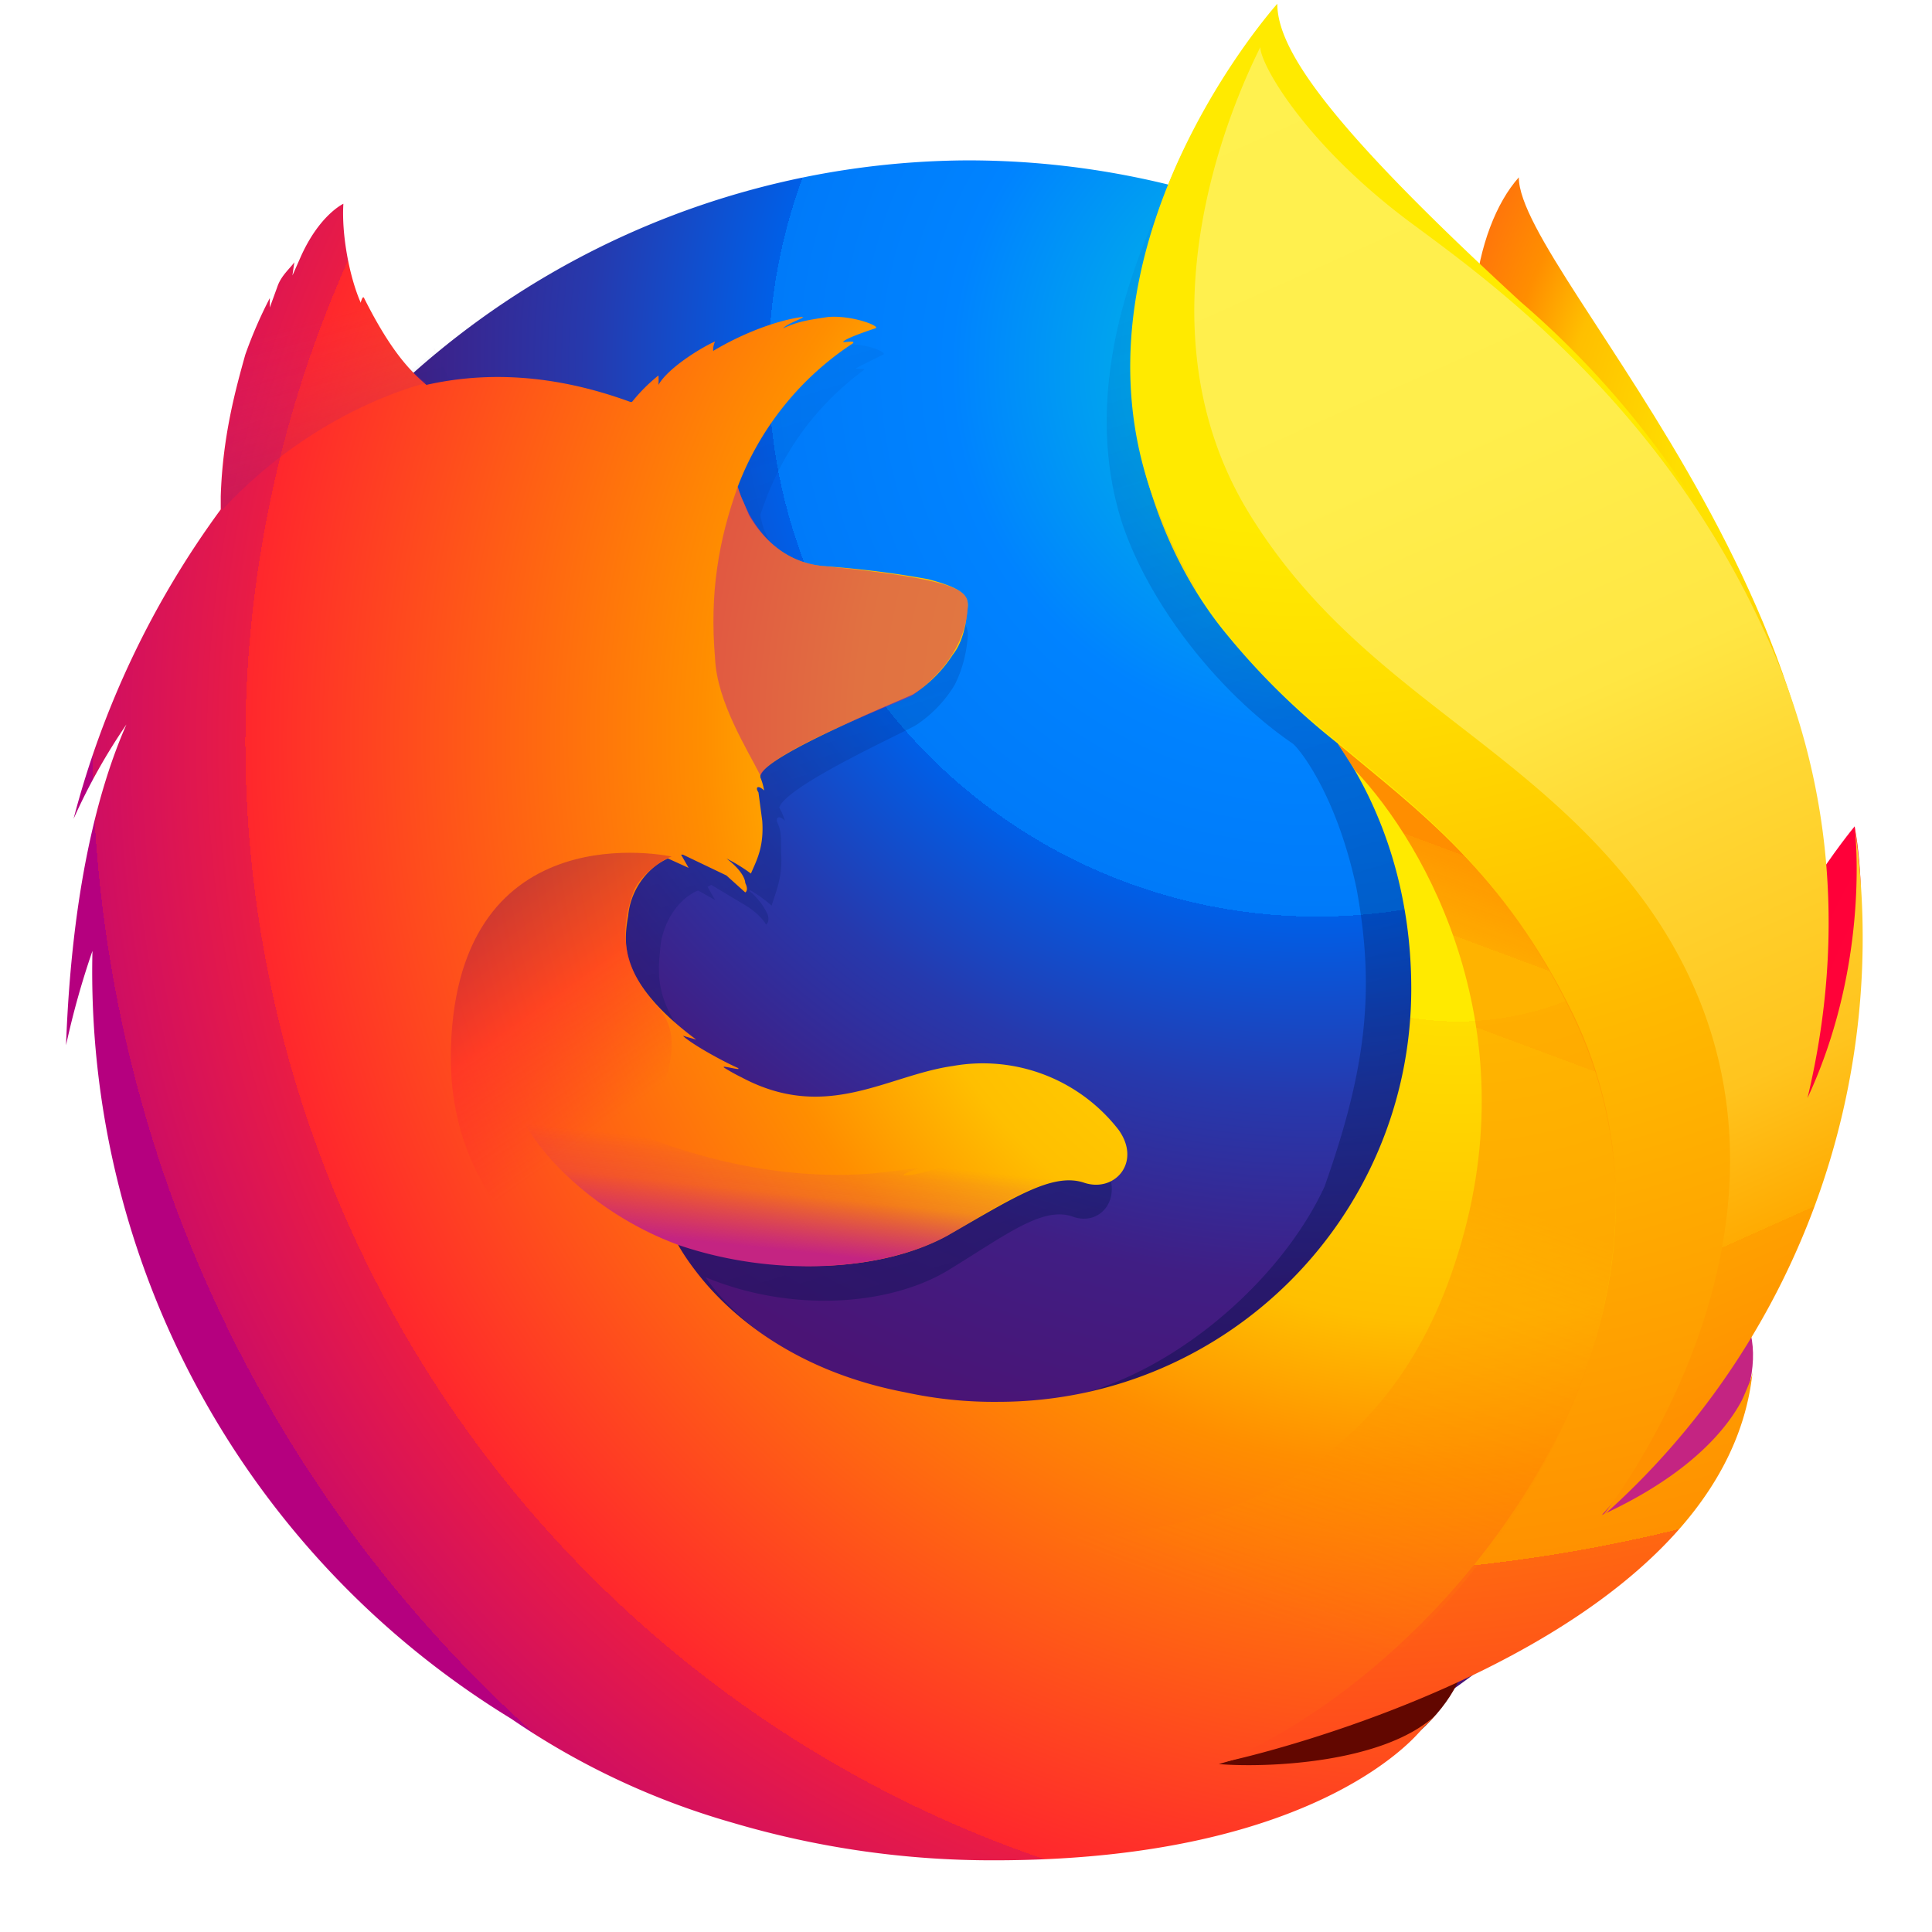 <svg xmlns="http://www.w3.org/2000/svg" viewBox="0 0 1024 1024">
  <defs/>
  <defs>
    <radialGradient id="a" cx="-14480.5" cy="-8329.1" r="450.9" fx="-14509.3" gradientTransform="matrix(.762 .034 -.05 1.12 11561 10069)" gradientUnits="userSpaceOnUse">
      <stop offset="0" stop-color="#ffea00"/>
      <stop offset=".1" stop-color="#ffde00"/>
      <stop offset=".3" stop-color="#ffbf00"/>
      <stop offset=".4" stop-color="#ff8e00"/>
      <stop offset=".8" stop-color="#ff272d"/>
      <stop offset=".9" stop-color="#e0255a"/>
      <stop offset="1" stop-color="#cc2477"/>
      <stop offset="1" stop-color="#c42482"/>
    </radialGradient>
    <radialGradient id="b" cx="-7529.7" cy="-7921.6" r="791.2" gradientTransform="translate(9922 9899) scale(1.225)" gradientUnits="userSpaceOnUse">
      <stop offset="0" stop-color="#00ccda"/>
      <stop offset=".2" stop-color="#0083ff"/>
      <stop offset=".3" stop-color="#007af9"/>
      <stop offset=".3" stop-color="#0060e8"/>
      <stop offset=".3" stop-color="#005fe7"/>
      <stop offset=".4" stop-color="#2639ad"/>
      <stop offset=".5" stop-color="#401e84"/>
      <stop offset=".6" stop-color="#4a1475"/>
    </radialGradient>
    <radialGradient id="d" cx="-8260.9" cy="-6516.6" r="266.9" gradientTransform="rotate(6 -90365 106952) scale(1.225)" gradientUnits="userSpaceOnUse">
      <stop offset="0" stop-color="#ffea00"/>
      <stop offset=".5" stop-color="#ff272d"/>
      <stop offset="1" stop-color="#c42482"/>
    </radialGradient>
    <radialGradient id="e" cx="-8285.1" cy="-6772.5" r="445.7" gradientTransform="rotate(6 -90365 106952) scale(1.225)" gradientUnits="userSpaceOnUse">
      <stop offset="0" stop-color="#ffe900"/>
      <stop offset=".2" stop-color="#ffaf0e"/>
      <stop offset=".3" stop-color="#ff7a1b"/>
      <stop offset=".5" stop-color="#ff4e26"/>
      <stop offset=".6" stop-color="#ff2c2e"/>
      <stop offset=".8" stop-color="#ff1434"/>
      <stop offset=".9" stop-color="#ff0538"/>
      <stop offset="1" stop-color="#ff0039"/>
    </radialGradient>
    <radialGradient id="f" cx="-8222.1" cy="-6359.3" r="409" gradientTransform="rotate(6 -90365 106952) scale(1.225)" gradientUnits="userSpaceOnUse">
      <stop offset="0" stop-color="#ff272d"/>
      <stop offset=".5" stop-color="#c42482"/>
      <stop offset="1" stop-color="#620700"/>
    </radialGradient>
    <radialGradient id="g" cx="750.2" cy="396" r="782.2" fx="778.2" fy="382.2" gradientUnits="userSpaceOnUse">
      <stop offset=".2" stop-color="#ffea00"/>
      <stop offset=".2" stop-color="#ffde00"/>
      <stop offset=".4" stop-color="#ffbf00"/>
      <stop offset=".5" stop-color="#ff8e00"/>
      <stop offset=".8" stop-color="#ff272d"/>
      <stop offset=".8" stop-color="#f92433"/>
      <stop offset=".8" stop-color="#e91c45"/>
      <stop offset=".9" stop-color="#cf0e62"/>
      <stop offset=".9" stop-color="#b5007f"/>
    </radialGradient>
    <radialGradient id="h" cx="691.3" cy="3.3" r="923.6" gradientUnits="userSpaceOnUse">
      <stop offset=".3" stop-color="#ffea00"/>
      <stop offset=".4" stop-color="#fd0"/>
      <stop offset=".6" stop-color="#ffba00"/>
      <stop offset=".9" stop-color="#ff9100"/>
      <stop offset=".9" stop-color="#ff6711"/>
      <stop offset="1" stop-color="#ff4a1d"/>
    </radialGradient>
    <linearGradient id="c" x1="575.7" x2="384.2" y1="731.2" y2="105" gradientUnits="userSpaceOnUse">
      <stop offset="0" stop-color="#000f43" stop-opacity=".4"/>
      <stop offset=".5" stop-color="#001962" stop-opacity=".2"/>
      <stop offset="1" stop-color="#002079" stop-opacity="0"/>
    </linearGradient>
    <linearGradient id="i" x1="-8944.6" x2="-8660.3" y1="-6677.7" y2="-6750.2" gradientTransform="rotate(6 -90365 106952) scale(1.225)" gradientUnits="userSpaceOnUse">
      <stop offset="0" stop-color="#c42482" stop-opacity=".5"/>
      <stop offset=".5" stop-color="#ff272d" stop-opacity=".5"/>
      <stop offset=".5" stop-color="#ff2c2c" stop-opacity=".5"/>
      <stop offset=".7" stop-color="#ff7a1a" stop-opacity=".7"/>
      <stop offset=".8" stop-color="#ffb20d" stop-opacity=".9"/>
      <stop offset=".9" stop-color="#ffd605"/>
      <stop offset="1" stop-color="#ffe302"/>
    </linearGradient>
    <linearGradient id="j" x1="245.3" x2="190.8" y1="-1082" y2="-1221.9" gradientTransform="rotate(6 -13193 -1077)" gradientUnits="userSpaceOnUse">
      <stop offset="0" stop-color="#891551" stop-opacity=".6"/>
      <stop offset="1" stop-color="#c42482" stop-opacity="0"/>
    </linearGradient>
    <linearGradient id="k" x1="22" x2="116.1" y1="718.8" y2="825.7" gradientTransform="rotate(6 2611 2924)" gradientUnits="userSpaceOnUse">
      <stop offset="0" stop-color="#891551" stop-opacity=".5"/>
      <stop offset=".5" stop-color="#ff272d" stop-opacity=".5"/>
      <stop offset="1" stop-color="#ff272d" stop-opacity="0"/>
    </linearGradient>
    <linearGradient id="l" x1="200.1" x2="200.2" y1="904.6" y2="829.8" gradientTransform="rotate(6 2611 2924)" gradientUnits="userSpaceOnUse">
      <stop offset="0" stop-color="#c42482"/>
      <stop offset=".1" stop-color="#c42482" stop-opacity=".8"/>
      <stop offset=".2" stop-color="#c42482" stop-opacity=".6"/>
      <stop offset=".3" stop-color="#c42482" stop-opacity=".4"/>
      <stop offset=".4" stop-color="#c42482" stop-opacity=".2"/>
      <stop offset=".6" stop-color="#c42482" stop-opacity=".1"/>
      <stop offset=".7" stop-color="#c42482" stop-opacity="0"/>
      <stop offset=".8" stop-color="#c42482" stop-opacity="0"/>
    </linearGradient>
    <linearGradient id="m" x1="655.5" x2="961.2" y1="38.1" y2="721.6" gradientUnits="userSpaceOnUse">
      <stop offset="0" stop-color="#fff14f"/>
      <stop offset=".3" stop-color="#ffee4c"/>
      <stop offset=".5" stop-color="#ffe643"/>
      <stop offset=".6" stop-color="#ffd834"/>
      <stop offset=".8" stop-color="#ffc41e"/>
      <stop offset=".9" stop-color="#ffab02"/>
      <stop offset=".9" stop-color="#ffa900"/>
      <stop offset=".9" stop-color="#ffa000"/>
      <stop offset="1" stop-color="#ff9100"/>
    </linearGradient>
    <linearGradient id="n" x1="715.9" x2="571.1" y1="431.2" y2="820" gradientUnits="userSpaceOnUse">
      <stop offset="0" stop-color="#ff8e00"/>
      <stop offset="0" stop-color="#ff8e00" stop-opacity=".9"/>
      <stop offset=".1" stop-color="#ff8e00" stop-opacity=".7"/>
      <stop offset=".1" stop-color="#ff8e00" stop-opacity=".6"/>
      <stop offset=".2" stop-color="#ff8e00" stop-opacity=".6"/>
      <stop offset=".2" stop-color="#ff8e00" stop-opacity=".5"/>
      <stop offset=".3" stop-color="#ff8e00" stop-opacity=".5"/>
      <stop offset=".4" stop-color="#ff8e00" stop-opacity=".5"/>
      <stop offset=".5" stop-color="#ff8e00" stop-opacity=".4"/>
      <stop offset=".7" stop-color="#ff8e00" stop-opacity=".3"/>
      <stop offset=".8" stop-color="#ff8e00" stop-opacity=".2"/>
      <stop offset="1" stop-color="#ff8e00" stop-opacity="0"/>
    </linearGradient>
  </defs>
  <path fill="url(#a)" d="M805 94c-24 27-35 90-11 154s62 50 85 114c31 86 17 201 17 201s36 107 62-7c57-212-153-410-153-462z"/>
  <path fill="url(#b)" d="M513 977a445 445 0 000-892A445 445 0 0070 531c-1 246 198 446 443 446z"/>
  <path fill="url(#c)" d="M846 806a247 247 0 01-30 18 704 704 0 0038-63 247 247 0 0036-52c25-45 53-117 54-192v-6a258 258 0 00-6-55v1l1 6c5 43 1 85-17 116l-1 1c10-47 13-99 2-151 0 0-4-26-35-103-18-44-50-80-78-107-25-30-47-51-59-64-26-27-37-47-42-61-3-2-53-50-57-51-21 33-89 137-57 235 15 44 52 90 90 116 2 1 23 25 34 77 10 54 5 96-17 158-25 54-90 108-151 114-129 11-177-66-177-66 46 19 98 15 129-4s50-34 66-28c15 5 27-11 16-28a79 79 0 00-79-35c-32 6-61 30-102 6a86 86 0 01-7-5c-3-2 8 3 6 1-8-4-23-14-26-17l5 1c-38-31-33-53-32-66 1-11 8-25 20-30l9 5-4-7 2-1 20 12c7 5 9 9 9 9s2-1 1-5c-1-2-3-7-10-13h1a81 81 0 0111 8c2-7 6-15 5-28 0-9 0-12-2-16-1-3 1-4 4-1a33 33 0 00-3-7c4-12 69-41 73-44a67 67 0 0020-21c3-6 6-14 7-26 0-9-4-15-70-22-18-1-28-14-34-26l-4-8a58 58 0 01-2-8c10-31 28-57 55-77 1-1-6 0-4-1l14-7c3-1-10-7-22-5-12 1-15 2-21 5 2-3 11-6 9-6-13 2-29 10-43 18a11 11 0 011-4c-7 3-23 14-27 23a44 44 0 000-5 84 84 0 00-13 13v1c-38-15-71-16-98-10-6-6-9-1-23-32-1-2 0 2 0 0-3-6 1 8 0 0-24 19-54 39-69 54 0 1 17-5 0 0-6 2-6 5-6 38l-1 7a517 517 0 00-71 166 334 334 0 0126-51c-13 35-26 88-29 171a484 484 0 0113-50 473 473 0 0034 201c10 23 25 57 51 95a451 451 0 00667-11z"/>
  <path fill="url(#d)" d="M746 869c163-19 235-187 142-190-83-3-219 199-142 190z"/>
  <path fill="url(#e)" d="M900 644c112-65 83-206 83-206s-43 51-73 131c-29 79-77 115-10 75z"/>
  <path fill="url(#f)" d="M544 952c157 50 291-73 208-114-75-37-282 90-208 114z"/>
  <path fill="url(#g)" d="M912 704c4-5 9-22 13-30 28-44 28-80 28-81a377 377 0 00-71-338c-32-36-9-24-40-50-28-31-54-61-69-73C669 45 672 27 674 23l-2 2-2-9s-57 57-69 152c-8 62 15 127 49 168a381 381 0 0059 58c25 36 39 81 39 130 0 121-98 219-219 219a220 220 0 01-49-5c-58-11-91-40-107-59-10-12-14-20-14-20 52 18 108 15 143-4 35-20 56-34 73-28 16 5 30-11 18-28a91 91 0 00-88-34c-35 5-67 30-112 6a96 96 0 01-9-5c-3-2 10 2 7 0-9-4-25-13-29-17l7 2c-43-32-38-53-36-66 1-11 8-24 21-30l11 5-4-7h1l23 11 10 9s2-1 0-5c0-2-2-7-10-13a91 91 0 0113 8c3-7 7-14 6-28l-2-15c-2-3 0-4 3-1a30 30 0 00-2-7v-1c3-11 75-40 81-43a70 70 0 0021-21c4-5 7-13 8-26 0-5-2-9-21-14-11-2-29-5-56-7-20-2-32-15-39-27l-3-7a53 53 0 01-3-8 158 158 0 0161-76c2-2-6 0-5-1 2-2 14-6 17-7s-12-7-25-6c-14 2-17 3-24 6 3-3 13-6 10-6-14 2-32 9-47 18a10 10 0 011-5c-7 3-25 14-30 23a39 39 0 000-5 89 89 0 00-14 14h-1c-41-15-77-16-108-9-7-6-18-16-33-46-1-2-2 4-2 2-6-14-10-36-9-52 0 0-13 6-23 29l-4 9 1-7c-2 3-7 7-9 13l-4 11v-5a236 236 0 00-13 30c-5 18-12 43-13 75v7a482 482 0 00-78 164 319 319 0 0128-50c-15 34-29 88-32 170a439 439 0 0114-50 464 464 0 00222 407 402 402 0 00117 55 485 485 0 00139 20c175 0 227-70 227-70l7-7c-28 26-91 28-115 26 41-12 67-22 119-42l18-7 2-1 4-2a349 349 0 0070-44c52-41 63-82 69-108l-5 12c-13 29-43 46-75 61a689 689 0 0042-62c11-11 14-27 22-38z"/>
  <path fill="url(#h)" d="M849 803c21-23 40-50 54-80 37-78 94-207 49-341a483 483 0 00-146-222C706 68 677 27 677 2c0 0-116 129-65 264s153 130 221 271c81 166-65 347-185 397 8-1 267-60 281-208 0 2-6 43-80 77z"/>
  <path fill="url(#i)" d="M513 321c0-8-5-14-77-21-30-3-41-30-45-42-10 28-15 56-12 91 1 23 17 48 24 62l2-3c14-14 72-36 78-39 6-4 29-21 30-48z"/>
  <path fill="url(#j)" d="M193 158c-1-1-1 4-2 2-6-13-10-36-9-52 0 0-12 6-22 29l-5 9 1-7c-1 3-6 7-8 12l-5 12v-5c-23 46-28 115-25 112 50-54 108-67 108-67-6-4-20-17-33-45z"/>
  <path fill="url(#k)" d="M385 722c-70-30-149-72-146-167 4-126 117-101 117-101-4 1-16 9-20 18-4 11-12 35 12 61 37 40-76 95 98 199 5 3-41-1-61-10z"/>
  <path fill="url(#l)" d="M360 660c50 17 107 14 142-5 23-13 52-34 71-29a124 124 0 00-51-10 136 136 0 00-15 1c-9 1-19 6-28 6-1-1 9-4 8-4l-16 2-9 1c-103 8-190-56-190-56-8 25 33 74 88 94z"/>
  <path fill="url(#m)" d="M849 804a410 410 0 00134-366s9 71-25 144c17-71 19-160-25-252-57-122-152-187-188-214-54-41-77-82-77-91-17 34-66 149-6 247 57 93 146 120 209 205 115 157-22 327-22 327z"/>
  <path fill="url(#n)" d="M834 538c-37-76-82-108-125-144l9 14c38 40 94 139 53 262-76 232-381 123-413 92 13 135 238 199 385 112 83-79 150-213 91-336z"/>
</svg>
